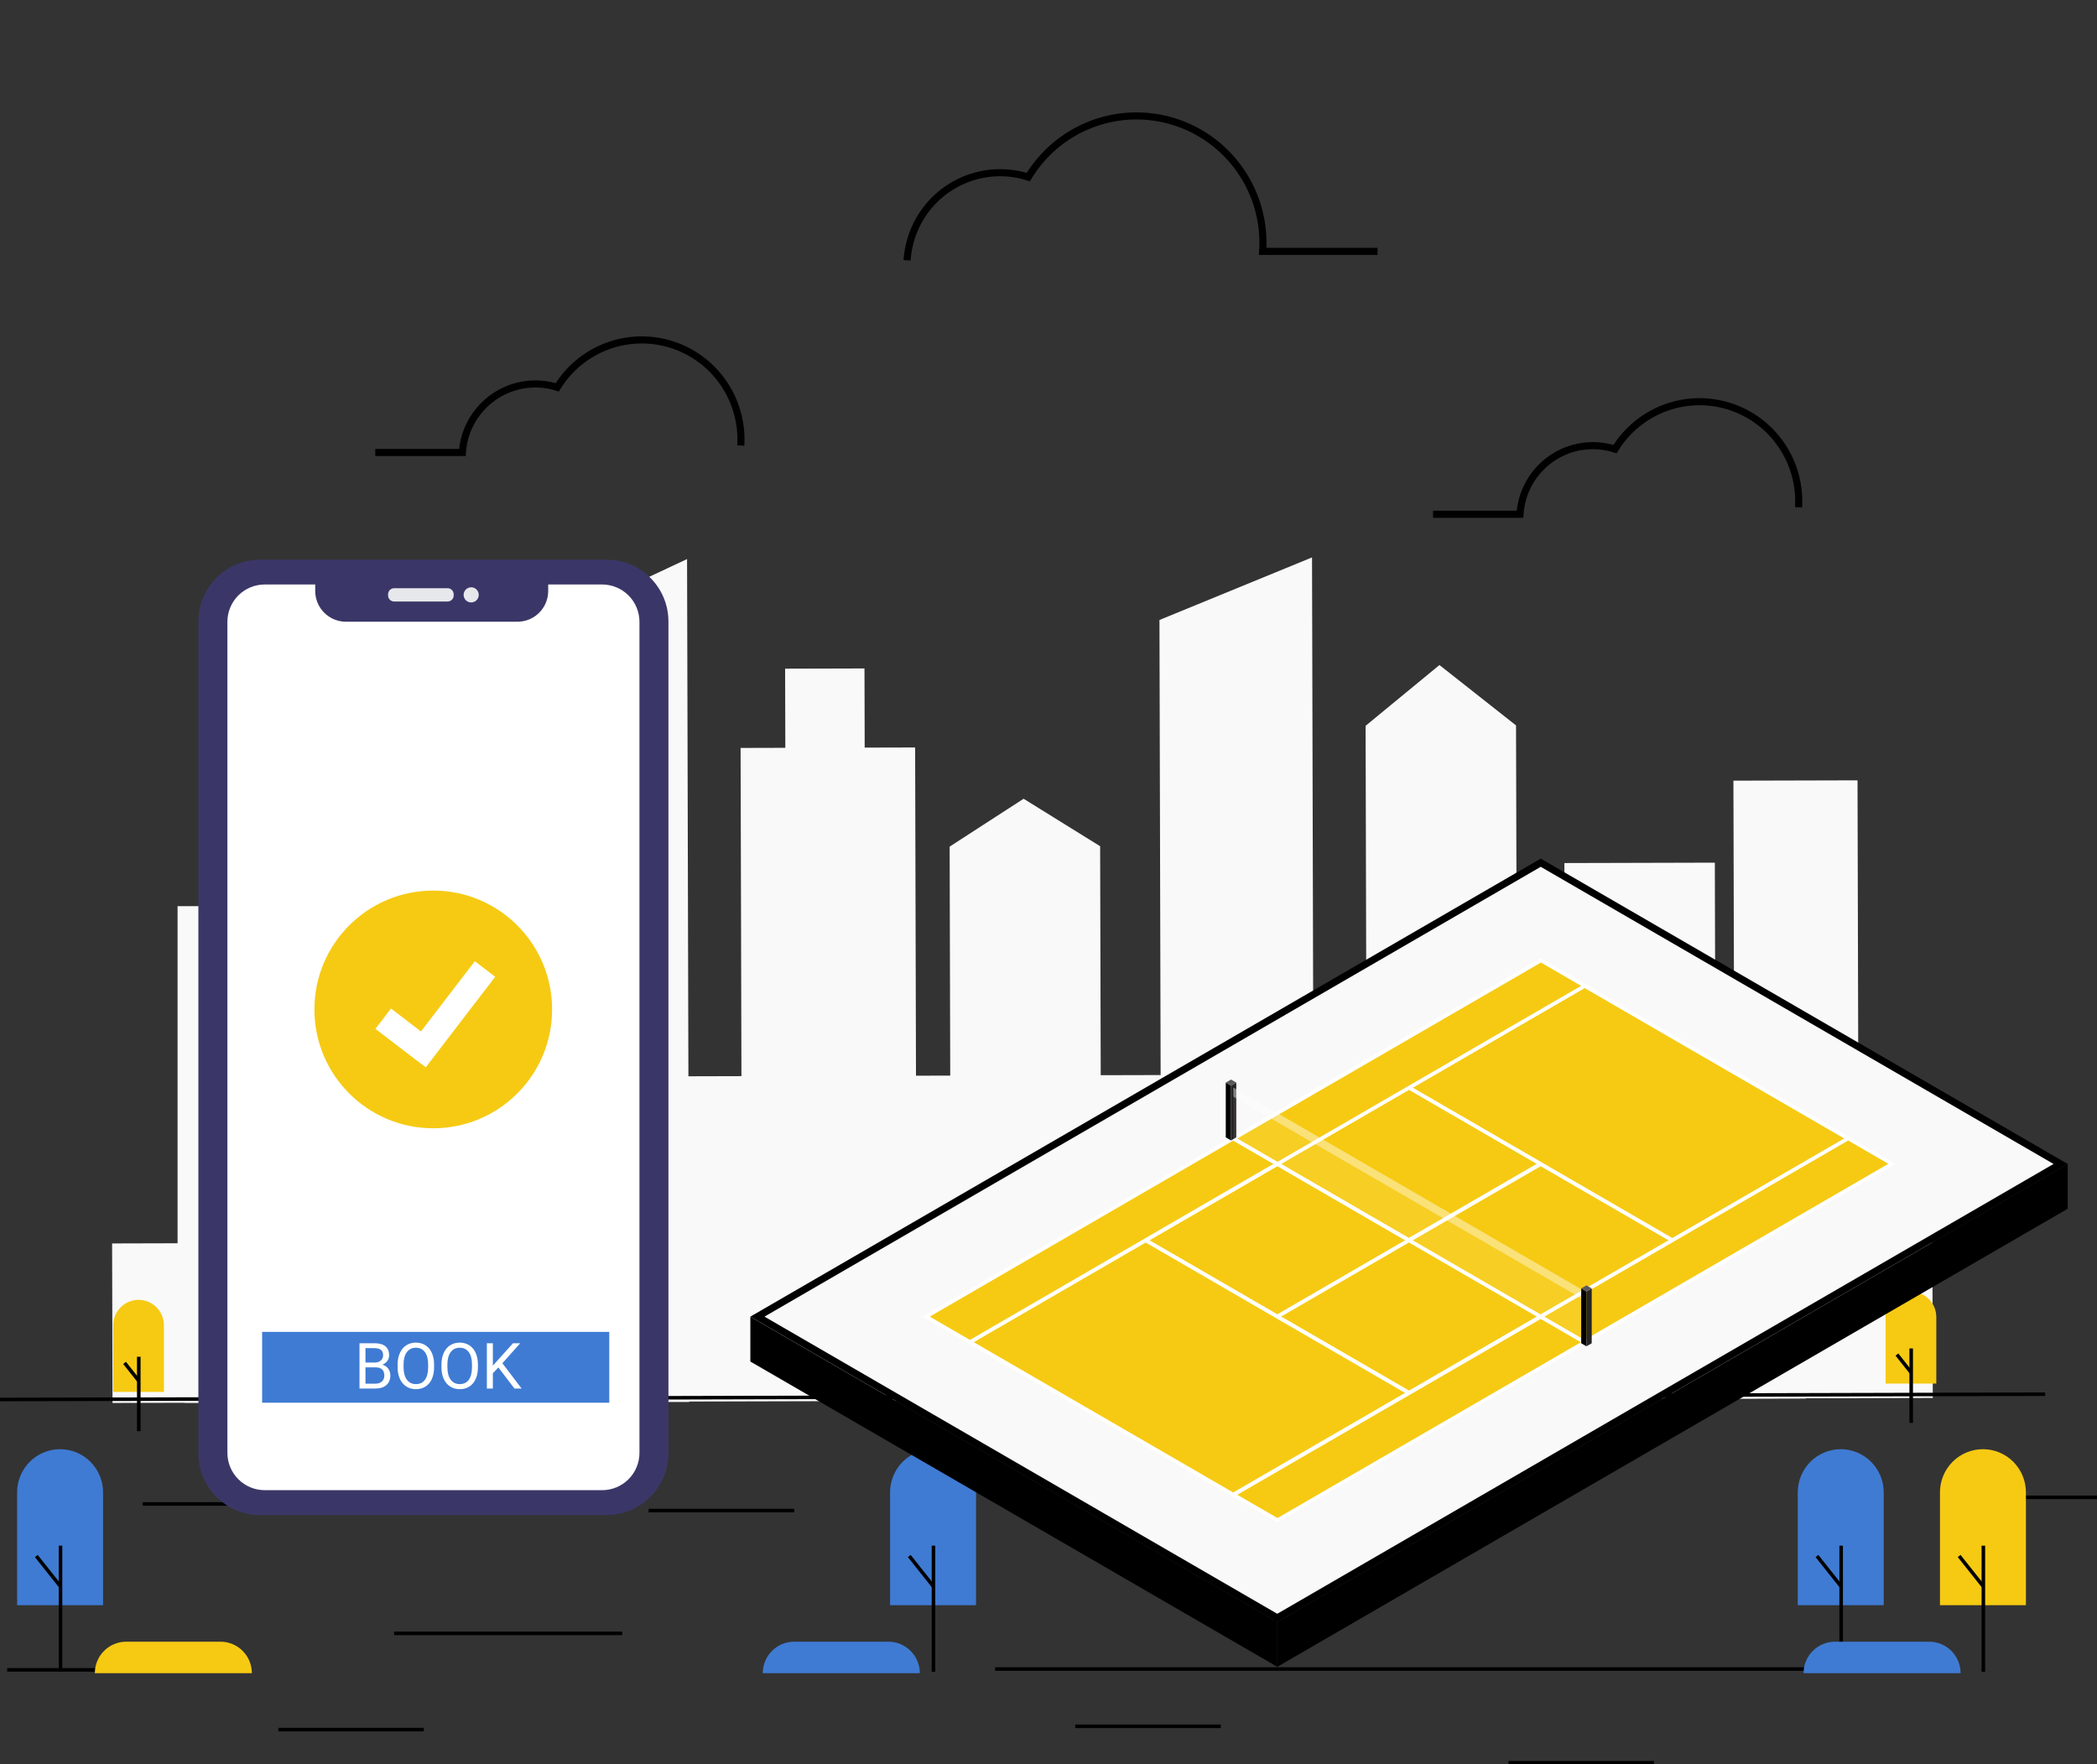 <svg width="296" height="249" viewBox="0 0 296 249" fill="none" xmlns="http://www.w3.org/2000/svg">
<rect x="0" y="0" width="296" height="249" fill="#333333" stroke="none"/>
<g clip-path="url(#clip0)">
<path d="M254.792 151.504L25.956 152.105L26.076 198.015L254.912 197.414L254.792 151.504Z" fill="#F9F9F9"/>
<path d="M262.196 110.148L244.679 110.194L244.906 197.391L262.423 197.345L262.196 110.148Z" fill="#F9F9F9"/>
<path d="M33.341 175.469L15.824 175.516L15.883 198.035L33.4 197.989L33.341 175.469Z" fill="#F9F9F9"/>
<path d="M242.056 121.767L220.821 121.823L221.012 195.086L242.247 195.03L242.056 121.767Z" fill="#F9F9F9"/>
<path d="M272.754 171.932L255.237 171.978L255.303 197.371L272.82 197.325L272.754 171.932Z" fill="#F9F9F9"/>
<path d="M97.29 197.89L75.733 197.946L75.453 89.01L96.982 78.913L97.29 197.89Z" fill="#F9F9F9"/>
<path d="M185.464 182.671L163.907 182.727L163.662 87.513L185.198 78.681L185.464 182.671Z" fill="#F9F9F9"/>
<path d="M129.174 105.509L104.537 105.574L104.745 185.569L129.383 185.504L129.174 105.509Z" fill="#F9F9F9"/>
<path d="M37.576 127.908H25.065V197.679H37.576V127.908Z" fill="#F9F9F9"/>
<path d="M71.882 197.813L47.252 197.876L47.007 105.564L59.105 95.622L71.644 105.501L71.882 197.813Z" fill="#F9F9F9"/>
<path d="M214.204 181.983L192.962 182.032L192.759 102.451L203.184 93.872L213.994 102.395L214.204 181.983Z" fill="#F9F9F9"/>
<path d="M155.449 182.13L134.207 182.186L134.046 119.504L144.485 112.745L155.288 119.448L155.449 182.13Z" fill="#F9F9F9"/>
<path d="M288.684 196.794L0 197.546" stroke="black" stroke-width="0.5" stroke-miterlimit="10"/>
<path d="M122.025 94.356L110.823 94.386L110.864 110.195L122.066 110.166L122.025 94.356Z" fill="#F9F9F9"/>
<path d="M53.919 111.349L50.649 111.358L50.666 117.682L53.935 117.673L53.919 111.349Z" fill="#F9F9F9"/>
<path d="M92.718 130.529H89.448V136.852H92.718V130.529Z" fill="#F9F9F9"/>
<path d="M30.872 133.185L27.602 133.193L27.618 139.517L30.888 139.508L30.872 133.185Z" fill="#F9F9F9"/>
<path d="M141.486 125.748L138.216 125.757L138.233 132.081L141.502 132.072L141.486 125.748Z" fill="#F9F9F9"/>
<path d="M124.872 112.21L121.602 112.219L121.619 118.542L124.888 118.534L124.872 112.21Z" fill="#F9F9F9"/>
<path d="M111.376 126.769L108.107 126.777L108.123 133.101L111.393 133.092L111.376 126.769Z" fill="#F9F9F9"/>
<path d="M181.294 87.94L178.025 87.949L178.041 94.272L181.311 94.264L181.294 87.94Z" fill="#F9F9F9"/>
<path d="M210.044 107.539L206.774 107.547L206.791 113.871L210.06 113.862L210.044 107.539Z" fill="#F9F9F9"/>
<path d="M238.801 127.607L235.532 127.616L235.548 133.94L238.818 133.931L238.801 127.607Z" fill="#F9F9F9"/>
<path d="M230.169 127.623L226.899 127.632L226.916 133.955L230.185 133.947L230.169 127.623Z" fill="#F9F9F9"/>
<path d="M251.607 114.456L248.338 114.464L248.354 120.788L251.624 120.779L251.607 114.456Z" fill="#F9F9F9"/>
<path d="M259.594 135.275L256.324 135.283L256.341 141.607L259.61 141.598L259.594 135.275Z" fill="#F9F9F9"/>
<path d="M171.085 111.386L167.815 111.394L167.832 117.718L171.101 117.709L171.085 111.386Z" fill="#F9F9F9"/>
<path d="M82.117 94.286L78.848 94.294L78.864 100.618L82.134 100.609L82.117 94.286Z" fill="#F9F9F9"/>
<path d="M140.46 235.587H271.811" stroke="black" stroke-width="0.5" stroke-miterlimit="10"/>
<path d="M137.771 226.579H125.638V210.65C125.638 209.85 125.795 209.058 126.1 208.319C126.405 207.58 126.852 206.908 127.416 206.342C127.979 205.777 128.649 205.328 129.385 205.022C130.122 204.716 130.911 204.558 131.708 204.558C133.317 204.56 134.859 205.203 135.996 206.345C137.133 207.487 137.771 209.036 137.771 210.65V226.579Z" fill="#3F7BD3"/>
<path d="M131.764 218.175V235.973" stroke="black" stroke-width="0.5" stroke-miterlimit="10"/>
<path d="M128.347 219.637L131.764 223.937" stroke="black" stroke-width="0.5" stroke-miterlimit="10"/>
<path d="M14.549 226.579H2.415V210.65C2.415 209.85 2.572 209.058 2.877 208.319C3.183 207.58 3.63 206.908 4.193 206.342C4.757 205.777 5.426 205.328 6.163 205.022C6.899 204.716 7.688 204.558 8.486 204.558C10.094 204.56 11.636 205.203 12.773 206.345C13.91 207.487 14.549 209.036 14.549 210.65V226.579Z" fill="#3F7BD3"/>
<path d="M8.542 218.175V235.973" stroke="black" stroke-width="0.5" stroke-miterlimit="10"/>
<path d="M5.125 219.637L8.542 223.937" stroke="black" stroke-width="0.5" stroke-miterlimit="10"/>
<path d="M273.316 195.297H266.161V185.903C266.161 184.951 266.537 184.038 267.208 183.364C267.879 182.691 268.789 182.313 269.738 182.313C270.687 182.313 271.597 182.691 272.268 183.364C272.939 184.038 273.316 184.951 273.316 185.903V195.297Z" fill="#F6CA13"/>
<path d="M269.773 190.337V200.841" stroke="black" stroke-width="0.5" stroke-miterlimit="10"/>
<path d="M267.757 191.201L269.773 193.745" stroke="black" stroke-width="0.5" stroke-miterlimit="10"/>
<path d="M23.139 196.471H15.977V187.077C15.977 186.122 16.355 185.207 17.027 184.533C17.699 183.858 18.611 183.479 19.562 183.479C20.032 183.479 20.498 183.572 20.932 183.753C21.367 183.934 21.762 184.199 22.094 184.533C22.426 184.867 22.689 185.264 22.869 185.7C23.048 186.137 23.14 186.604 23.139 187.077V196.471Z" fill="#F6CA13"/>
<path d="M19.59 191.51V202.015" stroke="black" stroke-width="0.5" stroke-miterlimit="10"/>
<path d="M17.58 192.375L19.59 194.911" stroke="black" stroke-width="0.5" stroke-miterlimit="10"/>
<path d="M265.894 226.579H253.761V210.65C253.761 209.85 253.918 209.058 254.223 208.319C254.528 207.58 254.976 206.908 255.539 206.342C256.103 205.777 256.772 205.328 257.508 205.022C258.245 204.716 259.034 204.558 259.831 204.558C261.44 204.56 262.982 205.203 264.119 206.345C265.256 207.487 265.894 209.036 265.894 210.65V226.579Z" fill="#3F7BD3"/>
<path d="M259.887 218.175V235.973" stroke="black" stroke-width="0.5" stroke-miterlimit="10"/>
<path d="M256.471 219.637L259.887 223.937" stroke="black" stroke-width="0.5" stroke-miterlimit="10"/>
<path d="M129.839 236.177H107.666C107.667 234.996 108.136 233.865 108.968 233.031C109.8 232.197 110.928 231.729 112.104 231.729H125.407C126.582 231.731 127.708 232.2 128.539 233.034C129.369 233.867 129.837 234.998 129.839 236.177Z" fill="#3F7BD3"/>
<path d="M276.746 236.177H254.58C254.58 234.997 255.047 233.866 255.879 233.032C256.71 232.198 257.837 231.729 259.012 231.729H272.315C273.49 231.729 274.617 232.198 275.448 233.032C276.28 233.866 276.746 234.997 276.746 236.177Z" fill="#3F7BD3"/>
<path d="M128.039 36.742C128.167 34.741 128.747 32.795 129.735 31.052C130.723 29.31 132.094 27.816 133.743 26.684C135.392 25.552 137.276 24.811 139.252 24.518C141.229 24.225 143.246 24.388 145.15 24.994C147.224 21.56 150.386 18.925 154.13 17.511C157.874 16.097 161.983 15.986 165.798 17.195C169.612 18.405 172.911 20.865 175.166 24.182C177.421 27.498 178.5 31.478 178.232 35.484H194.446" stroke="black" stroke-miterlimit="10"/>
<path d="M253.873 71.606C254.063 68.479 253.205 65.378 251.437 62.795C249.669 60.213 247.092 58.297 244.115 57.354C241.138 56.41 237.932 56.491 235.007 57.585C232.081 58.68 229.604 60.724 227.969 63.393C226.476 62.915 224.895 62.786 223.346 63.014C221.796 63.241 220.319 63.82 219.026 64.707C217.732 65.594 216.658 66.764 215.883 68.13C215.108 69.496 214.654 71.022 214.554 72.59H202.281" stroke="black" stroke-miterlimit="10"/>
<path d="M104.564 62.887C104.754 59.759 103.896 56.658 102.128 54.075C100.36 51.493 97.783 49.578 94.806 48.634C91.829 47.69 88.623 47.772 85.697 48.866C82.772 49.96 80.295 52.004 78.659 54.673C77.886 54.429 77.087 54.276 76.279 54.216C73.543 54.031 70.846 54.944 68.78 56.755C66.715 58.565 65.451 61.125 65.266 63.87H52.972" stroke="black" stroke-miterlimit="10"/>
<path d="M151.774 243.674H172.315" stroke="black" stroke-width="0.5" stroke-miterlimit="10"/>
<path d="M275.465 211.353H296" stroke="black" stroke-width="0.5" stroke-miterlimit="10"/>
<path d="M212.923 248.824H233.458" stroke="black" stroke-width="0.5" stroke-miterlimit="10"/>
<path d="M55.625 230.556H87.831" stroke="black" stroke-width="0.5" stroke-miterlimit="10"/>
<path d="M39.291 244.138H59.826" stroke="black" stroke-width="0.5" stroke-miterlimit="10"/>
<path d="M1.015 235.706H21.55" stroke="black" stroke-width="0.5" stroke-miterlimit="10"/>
<path d="M20.15 212.287H40.691" stroke="black" stroke-width="0.5" stroke-miterlimit="10"/>
<path d="M91.563 213.222H112.104" stroke="black" stroke-width="0.5" stroke-miterlimit="10"/>
<path d="M82.237 89.569L82.237 89.668L82.489 89.668L82.489 89.57L82.237 89.569Z" fill="white"/>
<path d="M285.967 226.579H273.834V210.65C273.834 209.036 274.473 207.487 275.609 206.345C276.746 205.203 278.288 204.56 279.897 204.558C280.694 204.558 281.484 204.716 282.22 205.022C282.956 205.328 283.626 205.777 284.189 206.342C284.753 206.908 285.2 207.58 285.505 208.319C285.81 209.058 285.967 209.85 285.967 210.65V226.579Z" fill="#F6CA13"/>
<path d="M279.96 218.175V235.973" stroke="black" stroke-width="0.5" stroke-miterlimit="10"/>
<path d="M276.543 219.637L279.96 223.937" stroke="black" stroke-width="0.5" stroke-miterlimit="10"/>
<path d="M35.553 236.177H13.386C13.386 234.997 13.853 233.866 14.684 233.032C15.516 232.198 16.643 231.729 17.818 231.729H31.121C32.296 231.729 33.423 232.198 34.254 233.032C35.086 233.866 35.553 234.997 35.553 236.177Z" fill="#F6CA13"/>
<path d="M217.481 121.775L290.865 164.297L180.29 228.369L106.913 185.847L217.481 121.775Z" fill="#F9F9F9" stroke="black"/>
<path d="M161.694 175.069L180.29 185.847L198.885 175.069L180.29 164.297L161.694 175.069Z" fill="#F6CA13"/>
<path d="M180.297 186.156L180.164 186.079L161.169 175.075L180.297 163.995L199.417 175.075L180.297 186.156ZM162.227 175.075L180.297 185.545L198.36 175.075L180.297 164.606L162.227 175.075Z" fill="white"/>
<path d="M198.885 196.625L217.481 185.847L198.885 175.068L180.29 185.847L198.885 196.625Z" fill="#F6CA13"/>
<path d="M198.885 196.928L198.759 196.85L179.765 185.847L198.885 174.766L218.013 185.847L198.885 196.928ZM180.822 185.847L198.885 196.316L216.956 185.847L198.885 175.378L180.822 185.847Z" fill="white"/>
<path d="M136.903 189.437L161.695 175.068L198.885 196.625L174.094 210.987L136.903 189.437Z" fill="#F6CA13"/>
<path d="M174.094 211.296L173.961 211.219L136.378 189.437L161.702 174.759L199.417 196.597L174.094 211.296ZM137.435 189.444L174.094 210.685L198.36 196.632L161.702 175.378L137.435 189.444Z" fill="white"/>
<path d="M174.094 160.707L130.707 185.847L136.903 189.438L180.29 164.297L174.094 160.707Z" fill="#F6CA13"/>
<path d="M136.903 189.747L130.182 185.847L174.094 160.405L180.822 164.297L136.903 189.747ZM131.239 185.847L136.91 189.135L179.765 164.276L174.094 160.988L131.239 185.847Z" fill="white"/>
<path d="M223.684 189.438L217.481 185.847L174.094 210.987L180.29 214.578L223.684 189.438Z" fill="#F6CA13"/>
<path d="M180.297 214.866L173.569 210.973L217.481 185.524L224.209 189.423L180.297 214.866ZM174.647 210.994L180.325 214.276L223.18 189.444L217.509 186.156L174.647 210.994Z" fill="white"/>
<path d="M198.885 153.519L180.29 164.297L198.885 175.069L217.481 164.297L198.885 153.519Z" fill="#F6CA13"/>
<path d="M198.885 175.378L179.765 164.276L198.885 153.196L218.013 164.276L198.885 175.378ZM180.822 164.276L198.885 174.745L216.956 164.276L198.885 153.807L180.822 164.276Z" fill="white"/>
<path d="M236.076 175.069L217.481 164.297L198.885 175.069L217.481 185.847L236.076 175.069Z" fill="#F6CA13"/>
<path d="M217.481 186.156L217.355 186.058L198.36 175.054L217.481 163.974L236.608 175.054L217.481 186.156ZM199.417 175.076L217.481 185.545L235.558 175.076L217.488 164.606L199.417 175.076Z" fill="white"/>
<path d="M223.684 139.157L198.885 153.519L236.076 175.068L260.868 160.707L223.684 139.157Z" fill="#F6CA13"/>
<path d="M236.076 175.378L198.36 153.526L223.656 138.855L261.372 160.707L236.076 175.378ZM199.417 153.526L236.076 174.766L260.343 160.714L223.656 139.459L199.417 153.526Z" fill="white"/>
<path d="M217.481 135.566L174.094 160.707L180.29 164.297L223.684 139.157L217.481 135.566Z" fill="#F6CA13"/>
<path d="M180.297 164.606L173.569 160.707L217.481 135.257L224.209 139.157L180.297 164.606ZM174.647 160.707L180.325 163.995L223.18 139.157L217.509 135.869L174.647 160.707Z" fill="white"/>
<path d="M267.071 164.297L260.868 160.707L217.481 185.847L223.684 189.438L267.071 164.297Z" fill="#F6CA13"/>
<path d="M223.656 189.747L216.928 185.847L260.847 160.405L267.568 164.297L223.656 189.747ZM217.985 185.847L223.656 189.135L266.546 164.276L260.875 160.988L217.985 185.847Z" fill="white"/>
<path d="M173.023 160.545L173.765 160.981V153.238L173.023 152.809V160.545Z" fill="black"/>
<path d="M174.507 160.545V152.809L173.765 153.238V160.981L174.507 160.545Z" fill="#272425"/>
<path d="M173.765 152.38L173.023 152.809L173.765 153.238L174.507 152.809L173.765 152.38Z" fill="#59595B"/>
<g opacity="0.26">
<path opacity="0.26" d="M223.684 182.257V189.438L174.094 160.707V153.519L223.684 182.257Z" fill="white"/>
</g>
<g opacity="0.62">
<path opacity="0.62" d="M223.684 182.257V183.535L174.094 154.798V153.519L223.684 182.257Z" fill="white"/>
</g>
<path d="M223.194 189.606L223.936 190.035V182.292L223.194 181.863V189.606Z" fill="black"/>
<path d="M224.678 189.606V181.863L223.936 182.292V190.035L224.678 189.606Z" fill="#272425"/>
<path d="M223.936 181.434L223.194 181.863L223.936 182.292L224.678 181.863L223.936 181.434Z" fill="#59595B"/>
<path d="M105.915 185.854V192.185L180.297 235.277V228.947L105.915 185.854Z" fill="black"/>
<path d="M291.862 164.297V170.621L180.297 235.277V228.947L291.862 164.297Z" fill="black"/>
<path fill-rule="evenodd" clip-rule="evenodd" d="M85.624 79L36.728 79C31.908 79 28 82.908 28 87.729L28 205.126C28 209.947 31.908 213.855 36.728 213.855H85.624C90.445 213.855 94.353 209.947 94.353 205.126L94.353 87.729C94.353 82.908 90.445 79 85.624 79Z" fill="#3A3768"/>
<path fill-rule="evenodd" clip-rule="evenodd" d="M84.992 82.504H77.381V83.42C77.381 83.989 77.269 84.554 77.05 85.08C76.832 85.607 76.513 86.085 76.109 86.488C75.706 86.891 75.228 87.211 74.701 87.428C74.175 87.646 73.61 87.758 73.04 87.758H48.834C48.264 87.758 47.7 87.646 47.173 87.428C46.646 87.211 46.168 86.891 45.765 86.488C45.362 86.085 45.042 85.607 44.824 85.08C44.605 84.554 44.493 83.989 44.493 83.42V82.504H37.368C35.97 82.504 34.63 83.059 33.641 84.047C32.653 85.036 32.098 86.376 32.098 87.774L32.098 205.073C32.098 206.471 32.653 207.811 33.641 208.799C34.63 209.787 35.97 210.343 37.368 210.343H84.992C86.39 210.343 87.73 209.787 88.719 208.799C89.707 207.811 90.262 206.471 90.262 205.073L90.262 87.783C90.263 87.09 90.128 86.404 89.863 85.763C89.599 85.123 89.211 84.541 88.722 84.051C88.232 83.56 87.651 83.171 87.011 82.906C86.371 82.641 85.685 82.504 84.992 82.504Z" fill="white"/>
<path fill-rule="evenodd" clip-rule="evenodd" d="M63.175 83.027H55.642C55.163 83.027 54.776 83.415 54.776 83.894V84.041C54.776 84.52 55.163 84.908 55.642 84.908H63.175C63.653 84.908 64.041 84.52 64.041 84.041V83.894C64.041 83.415 63.653 83.027 63.175 83.027Z" fill="#E6E8EC"/>
<path fill-rule="evenodd" clip-rule="evenodd" d="M66.51 85.036C67.1 85.036 67.578 84.558 67.578 83.968C67.578 83.379 67.1 82.9 66.51 82.9C65.92 82.9 65.442 83.379 65.442 83.968C65.442 84.558 65.92 85.036 66.51 85.036Z" fill="#E6E8EC"/>
<circle cx="61.156" cy="142.485" r="16.775" transform="rotate(90 61.156 142.485)" fill="#F6CA13"/>
<path fill-rule="evenodd" clip-rule="evenodd" d="M69.897 137.877L67.026 135.676L59.419 145.596L55.194 142.357L52.991 145.228L58.651 149.563L60.103 150.651L69.897 137.877Z" fill="white"/>
<path d="M86 188H37V198H86V188Z" fill="#3F7BD3"/>
<path d="M50.743 196V189.602H52.834C53.529 189.602 54.05 189.745 54.399 190.032C54.751 190.319 54.926 190.744 54.926 191.307C54.926 191.605 54.841 191.871 54.671 192.102C54.502 192.331 54.27 192.508 53.977 192.634C54.323 192.73 54.595 192.915 54.794 193.188C54.997 193.457 55.098 193.779 55.098 194.154C55.098 194.729 54.912 195.18 54.54 195.508C54.167 195.836 53.642 196 52.962 196H50.743ZM51.586 193.007V195.31H52.98C53.372 195.31 53.681 195.209 53.907 195.007C54.135 194.802 54.249 194.521 54.249 194.163C54.249 193.393 53.831 193.007 52.993 193.007H51.586ZM51.586 192.331H52.861C53.23 192.331 53.524 192.238 53.744 192.054C53.967 191.869 54.078 191.619 54.078 191.302C54.078 190.951 53.976 190.696 53.77 190.538C53.565 190.376 53.253 190.296 52.834 190.296H51.586V192.331ZM61.272 193.007C61.272 193.634 61.166 194.182 60.956 194.651C60.745 195.117 60.446 195.473 60.059 195.719C59.672 195.965 59.221 196.088 58.706 196.088C58.202 196.088 57.755 195.965 57.365 195.719C56.976 195.47 56.672 195.117 56.456 194.66C56.242 194.2 56.132 193.668 56.126 193.064V192.603C56.126 191.988 56.233 191.444 56.447 190.973C56.661 190.501 56.962 190.141 57.352 189.892C57.745 189.64 58.193 189.514 58.697 189.514C59.209 189.514 59.661 189.638 60.05 189.887C60.443 190.133 60.745 190.492 60.956 190.964C61.166 191.433 61.272 191.979 61.272 192.603V193.007ZM60.433 192.594C60.433 191.835 60.28 191.254 59.976 190.85C59.671 190.442 59.245 190.239 58.697 190.239C58.164 190.239 57.743 190.442 57.435 190.85C57.131 191.254 56.974 191.816 56.965 192.537V193.007C56.965 193.743 57.119 194.321 57.427 194.743C57.737 195.162 58.164 195.372 58.706 195.372C59.251 195.372 59.672 195.174 59.971 194.778C60.27 194.38 60.424 193.81 60.433 193.069V192.594ZM67.46 193.007C67.46 193.634 67.354 194.182 67.143 194.651C66.932 195.117 66.633 195.473 66.247 195.719C65.86 195.965 65.409 196.088 64.893 196.088C64.389 196.088 63.942 195.965 63.553 195.719C63.163 195.47 62.86 195.117 62.643 194.66C62.429 194.2 62.319 193.668 62.313 193.064V192.603C62.313 191.988 62.42 191.444 62.634 190.973C62.848 190.501 63.15 190.141 63.54 189.892C63.932 189.64 64.38 189.514 64.884 189.514C65.397 189.514 65.848 189.638 66.238 189.887C66.63 190.133 66.932 190.492 67.143 190.964C67.354 191.433 67.46 191.979 67.46 192.603V193.007ZM66.62 192.594C66.62 191.835 66.468 191.254 66.163 190.85C65.858 190.442 65.432 190.239 64.884 190.239C64.351 190.239 63.931 190.442 63.623 190.85C63.318 191.254 63.162 191.816 63.153 192.537V193.007C63.153 193.743 63.307 194.321 63.614 194.743C63.925 195.162 64.351 195.372 64.893 195.372C65.438 195.372 65.86 195.174 66.159 194.778C66.457 194.38 66.611 193.81 66.62 193.069V192.594ZM70.351 193.025L69.569 193.838V196H68.725V189.602H69.569V192.766L72.412 189.602H73.432L70.914 192.427L73.629 196H72.619L70.351 193.025Z" fill="white"/>
</g>
<defs>
<clipPath id="clip0">
<rect width="296" height="249" fill="white"/>
</clipPath>
</defs>
</svg>
